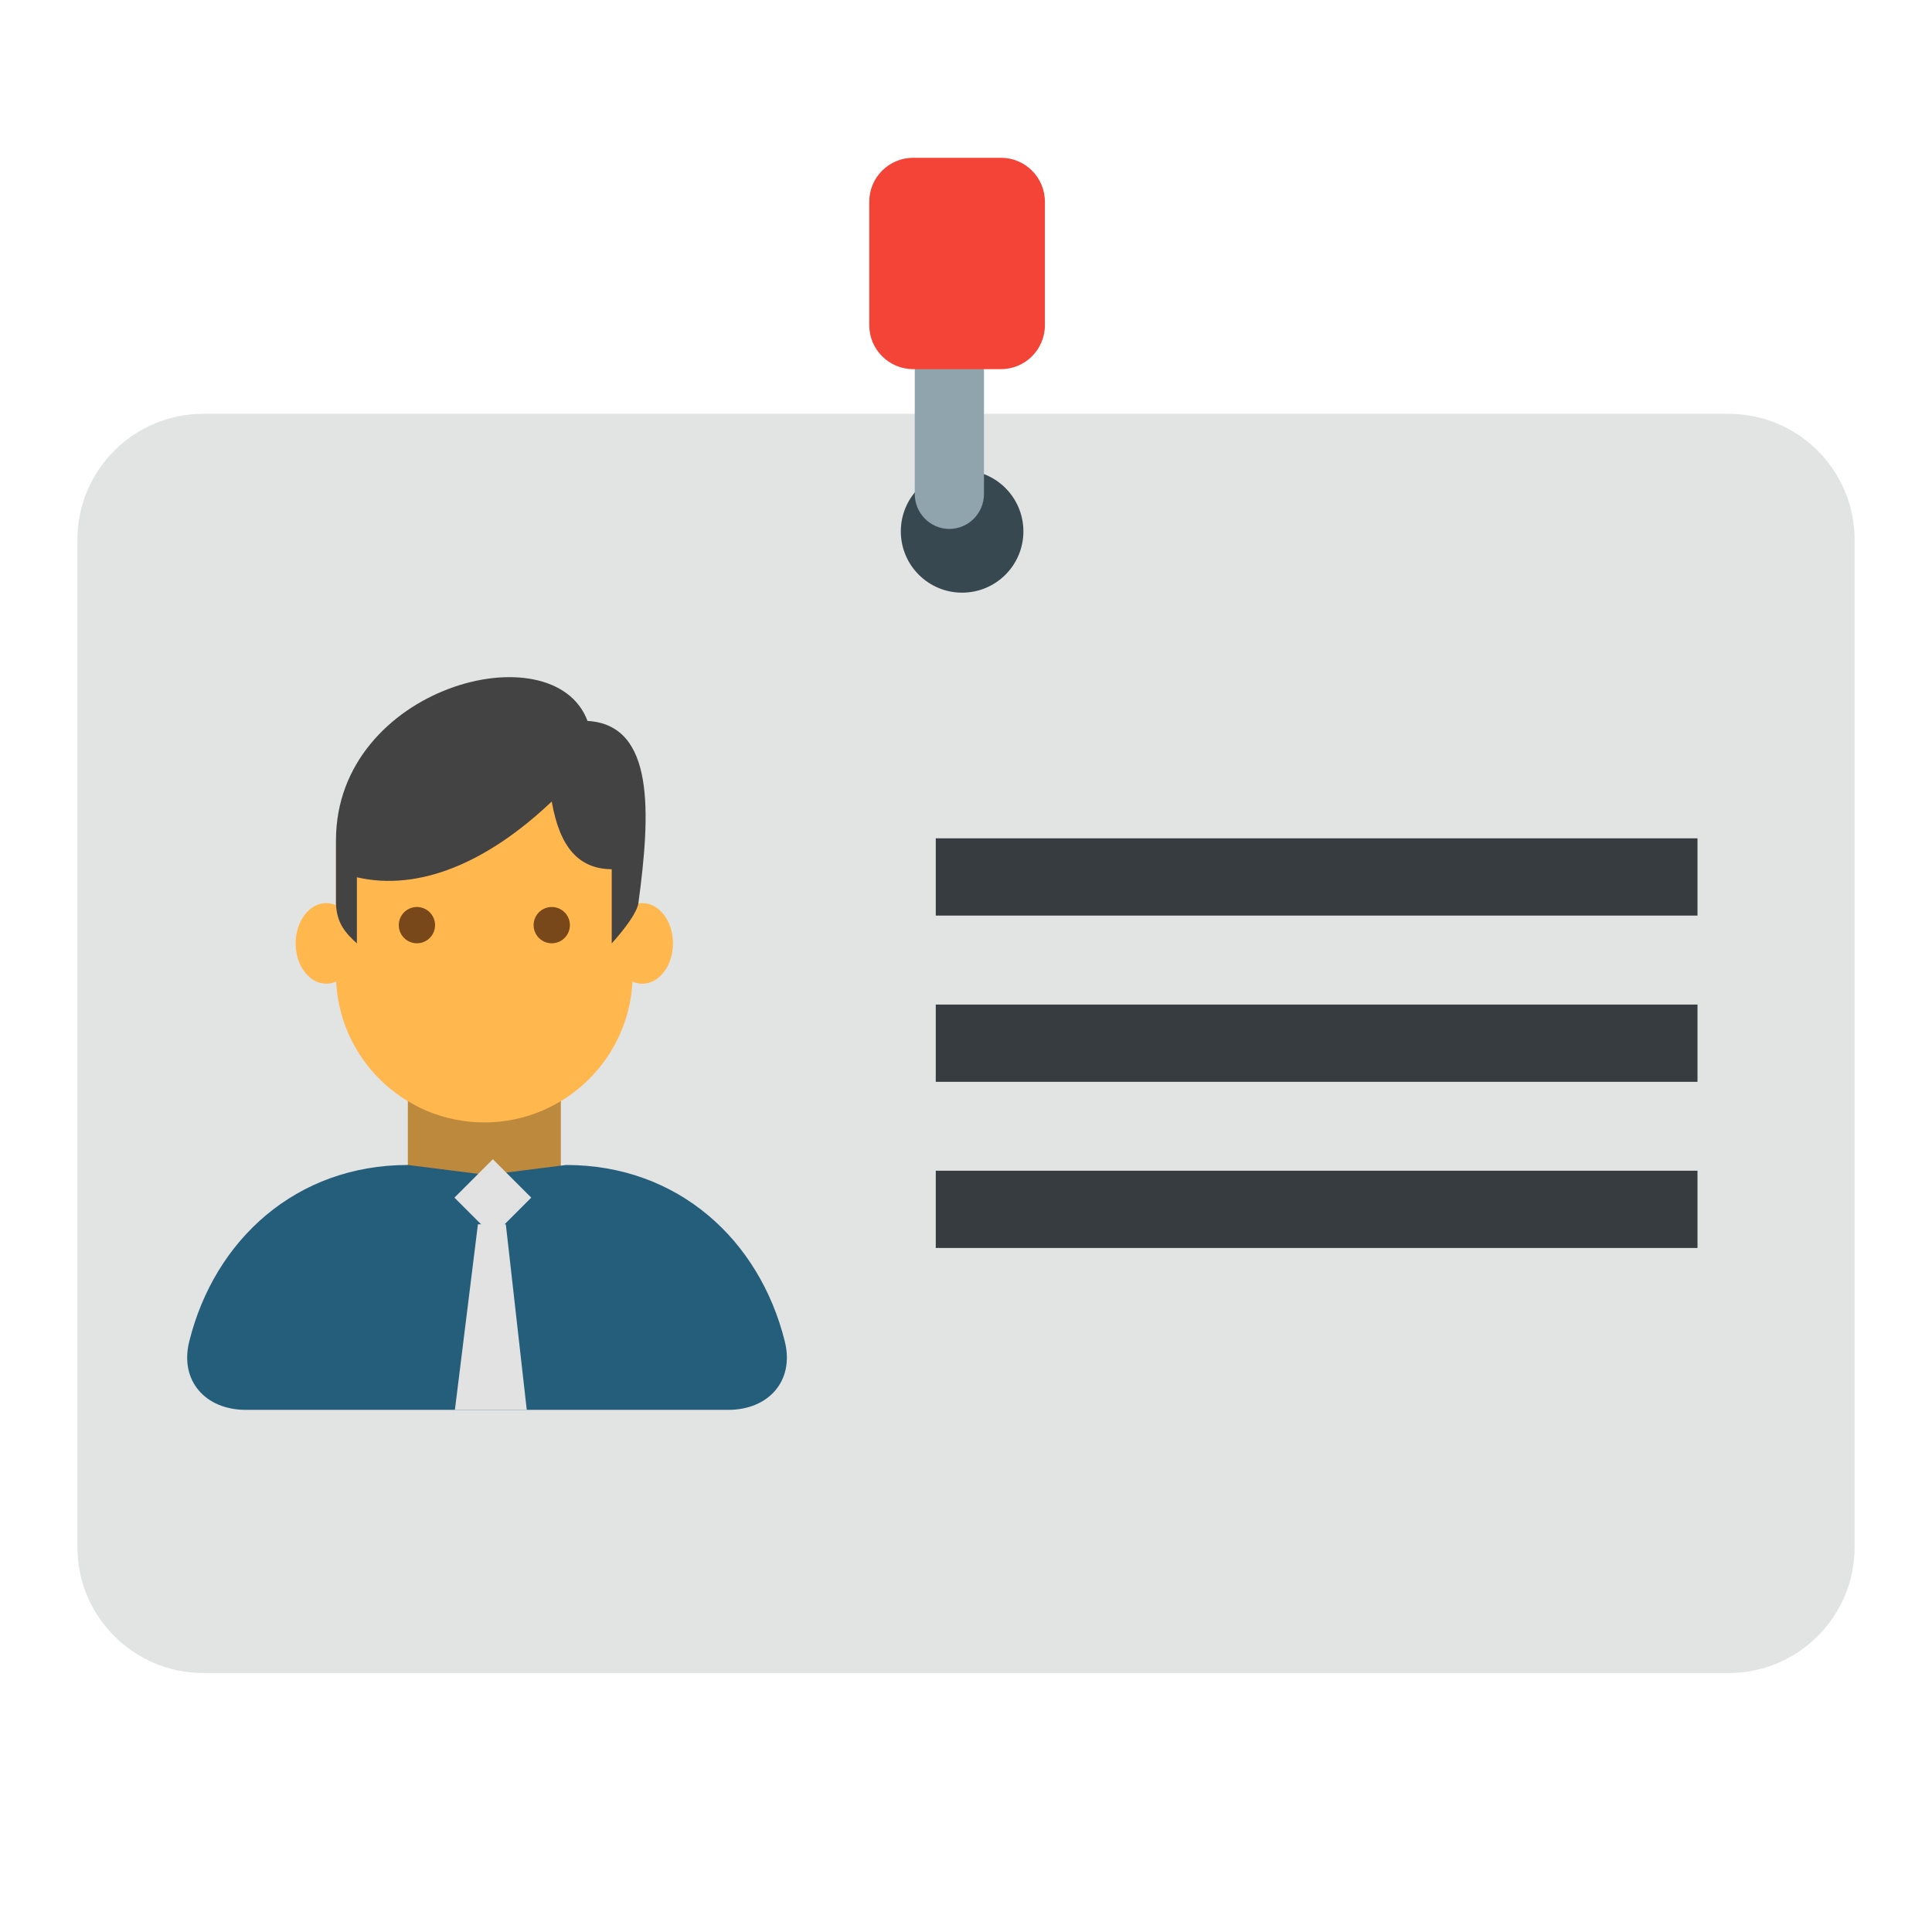 <?xml version="1.0" encoding="UTF-8" standalone="no"?>
<!DOCTYPE svg PUBLIC "-//W3C//DTD SVG 1.1//EN" "http://www.w3.org/Graphics/SVG/1.1/DTD/svg11.dtd">
<svg width="100%" height="100%" viewBox="0 0 24 24" version="1.1" xmlns="http://www.w3.org/2000/svg" xmlns:xlink="http://www.w3.org/1999/xlink" xml:space="preserve" xmlns:serif="http://www.serif.com/" style="fill-rule:evenodd;clip-rule:evenodd;stroke-linejoin:round;stroke-miterlimit:2;">
    <g transform="matrix(0.048,0,0,0.048,-0.111,0.37)">
        <path d="M482.28,131.972C482.28,113.986 467.678,99.384 449.692,99.384L54.931,99.384C36.945,99.384 22.342,113.986 22.342,131.972L22.342,392.681C22.342,410.667 36.945,425.27 54.931,425.27L449.692,425.27C467.678,425.27 482.28,410.667 482.28,392.681L482.28,131.972Z" style="fill:rgb(226,227,227);"/>
    </g>
    <g transform="matrix(0.026,0,0,0.026,-0.571,6.424)">
        <rect x="216.826" y="233.224" width="73.089" height="92" style="fill:rgb(189,137,61);"/>
    </g>
    <g transform="matrix(0.026,0,0,0.026,-0.684,6.692)">
        <path d="M328.582,147.92C328.582,108.801 296.823,77.042 257.704,77.042C218.585,77.042 186.826,108.801 186.826,147.92L186.826,208.012C186.826,247.131 218.585,278.891 257.704,278.891C296.823,278.891 328.582,247.131 328.582,208.012L328.582,147.92Z" style="fill:rgb(255,183,78);"/>
    </g>
    <g transform="matrix(0.026,0,0,0.026,-0.664,6.952)">
        <ellipse cx="181.433" cy="183.359" rx="14.638" ry="19.26" style="fill:rgb(255,183,78);"/>
    </g>
    <g transform="matrix(0.026,0,0,0.026,3.262,6.952)">
        <ellipse cx="181.433" cy="183.359" rx="14.638" ry="19.26" style="fill:rgb(255,183,78);"/>
    </g>
    <g transform="matrix(0.026,0,0,0.026,-0.725,6.64)">
        <circle cx="227.08" cy="186.633" r="8.667" style="fill:rgb(121,72,26);"/>
    </g>
    <g transform="matrix(0.026,0,0,0.026,0.95,6.64)">
        <circle cx="227.08" cy="186.633" r="8.667" style="fill:rgb(121,72,26);"/>
    </g>
    <g transform="matrix(0.026,0,0,0.026,-0.684,6.952)">
        <path d="M196.826,151.772C226.474,158.616 259.227,144.735 289.915,115.562C293.669,137.044 302.495,147.781 318.582,147.92L318.582,183.359C318.582,183.359 330.461,170.517 331.327,164.099C337.146,120.965 339.24,78.944 307.011,77.057C290.728,33.504 186.826,60.601 186.826,134.119L186.826,164.099C187.068,174.052 191.872,178.79 196.826,183.359L196.826,151.772Z" style="fill:rgb(67,67,67);"/>
    </g>
    <g transform="matrix(0.026,0,0,0.026,-0.684,6.692)">
        <path d="M143.753,416.224C124.476,416.224 112.072,402.326 116.708,383.615C128.782,334.888 167.9,299.224 221.159,299.224L259.001,303.998L296.843,299.224C350.102,299.224 389.221,334.888 401.295,383.615C405.931,402.326 393.526,416.224 374.25,416.224L143.753,416.224Z" style="fill:rgb(37,94,123);"/>
    </g>
    <g transform="matrix(0.018,0.018,-0.018,0.018,7.39,3.744)">
        <rect x="260.799" y="331.224" width="26.5" height="26.5" style="fill:rgb(226,226,226);"/>
    </g>
    <g transform="matrix(0.026,0,0,0.026,-0.574,6.692)">
        <path d="M263.753,327.558L250.42,327.558L239.42,416.224L273.753,416.224L263.753,327.558Z" style="fill:rgb(226,226,226);"/>
    </g>
    <g transform="matrix(0.059,0,0,0.059,-2.537,-0.615)">
        <circle cx="245.57" cy="122.304" r="12.904" style="fill:rgb(56,72,80);"/>
    </g>
    <g transform="matrix(0.036,0,0,0.048,2.932,0.37)">
        <path d="M258.089,83.012C258.089,78.016 252.739,73.96 246.148,73.96C239.557,73.96 234.206,78.016 234.206,83.012L234.206,120.125C234.206,125.121 239.557,129.177 246.148,129.177C252.739,129.177 258.089,125.121 258.089,120.125L258.089,83.012Z" style="fill:rgb(144,164,174);"/>
    </g>
    <g transform="matrix(0.048,0,0,0.048,0.222,0.148)">
        <path d="M265.794,49.114C265.794,42.842 260.702,37.75 254.43,37.75L231.703,37.75C225.431,37.75 220.339,42.842 220.339,49.114L220.339,81.086C220.339,87.358 225.431,92.45 231.703,92.45L254.43,92.45C260.702,92.45 265.794,87.358 265.794,81.086L265.794,49.114Z" style="fill:rgb(244,68,55);"/>
    </g>
    <g transform="matrix(0.056,0,0,0.063,3.732,3.156)">
        <rect x="140.937" y="115.207" width="168.971" height="15.233" style="fill:rgb(54,60,63);"/>
    </g>
    <g transform="matrix(0.056,0,0,0.063,3.732,5.221)">
        <rect x="140.937" y="115.207" width="168.971" height="15.233" style="fill:rgb(54,60,63);"/>
    </g>
    <g transform="matrix(0.056,0,0,0.063,3.732,7.285)">
        <rect x="140.937" y="115.207" width="168.971" height="15.233" style="fill:rgb(54,60,63);"/>
    </g>
</svg>
